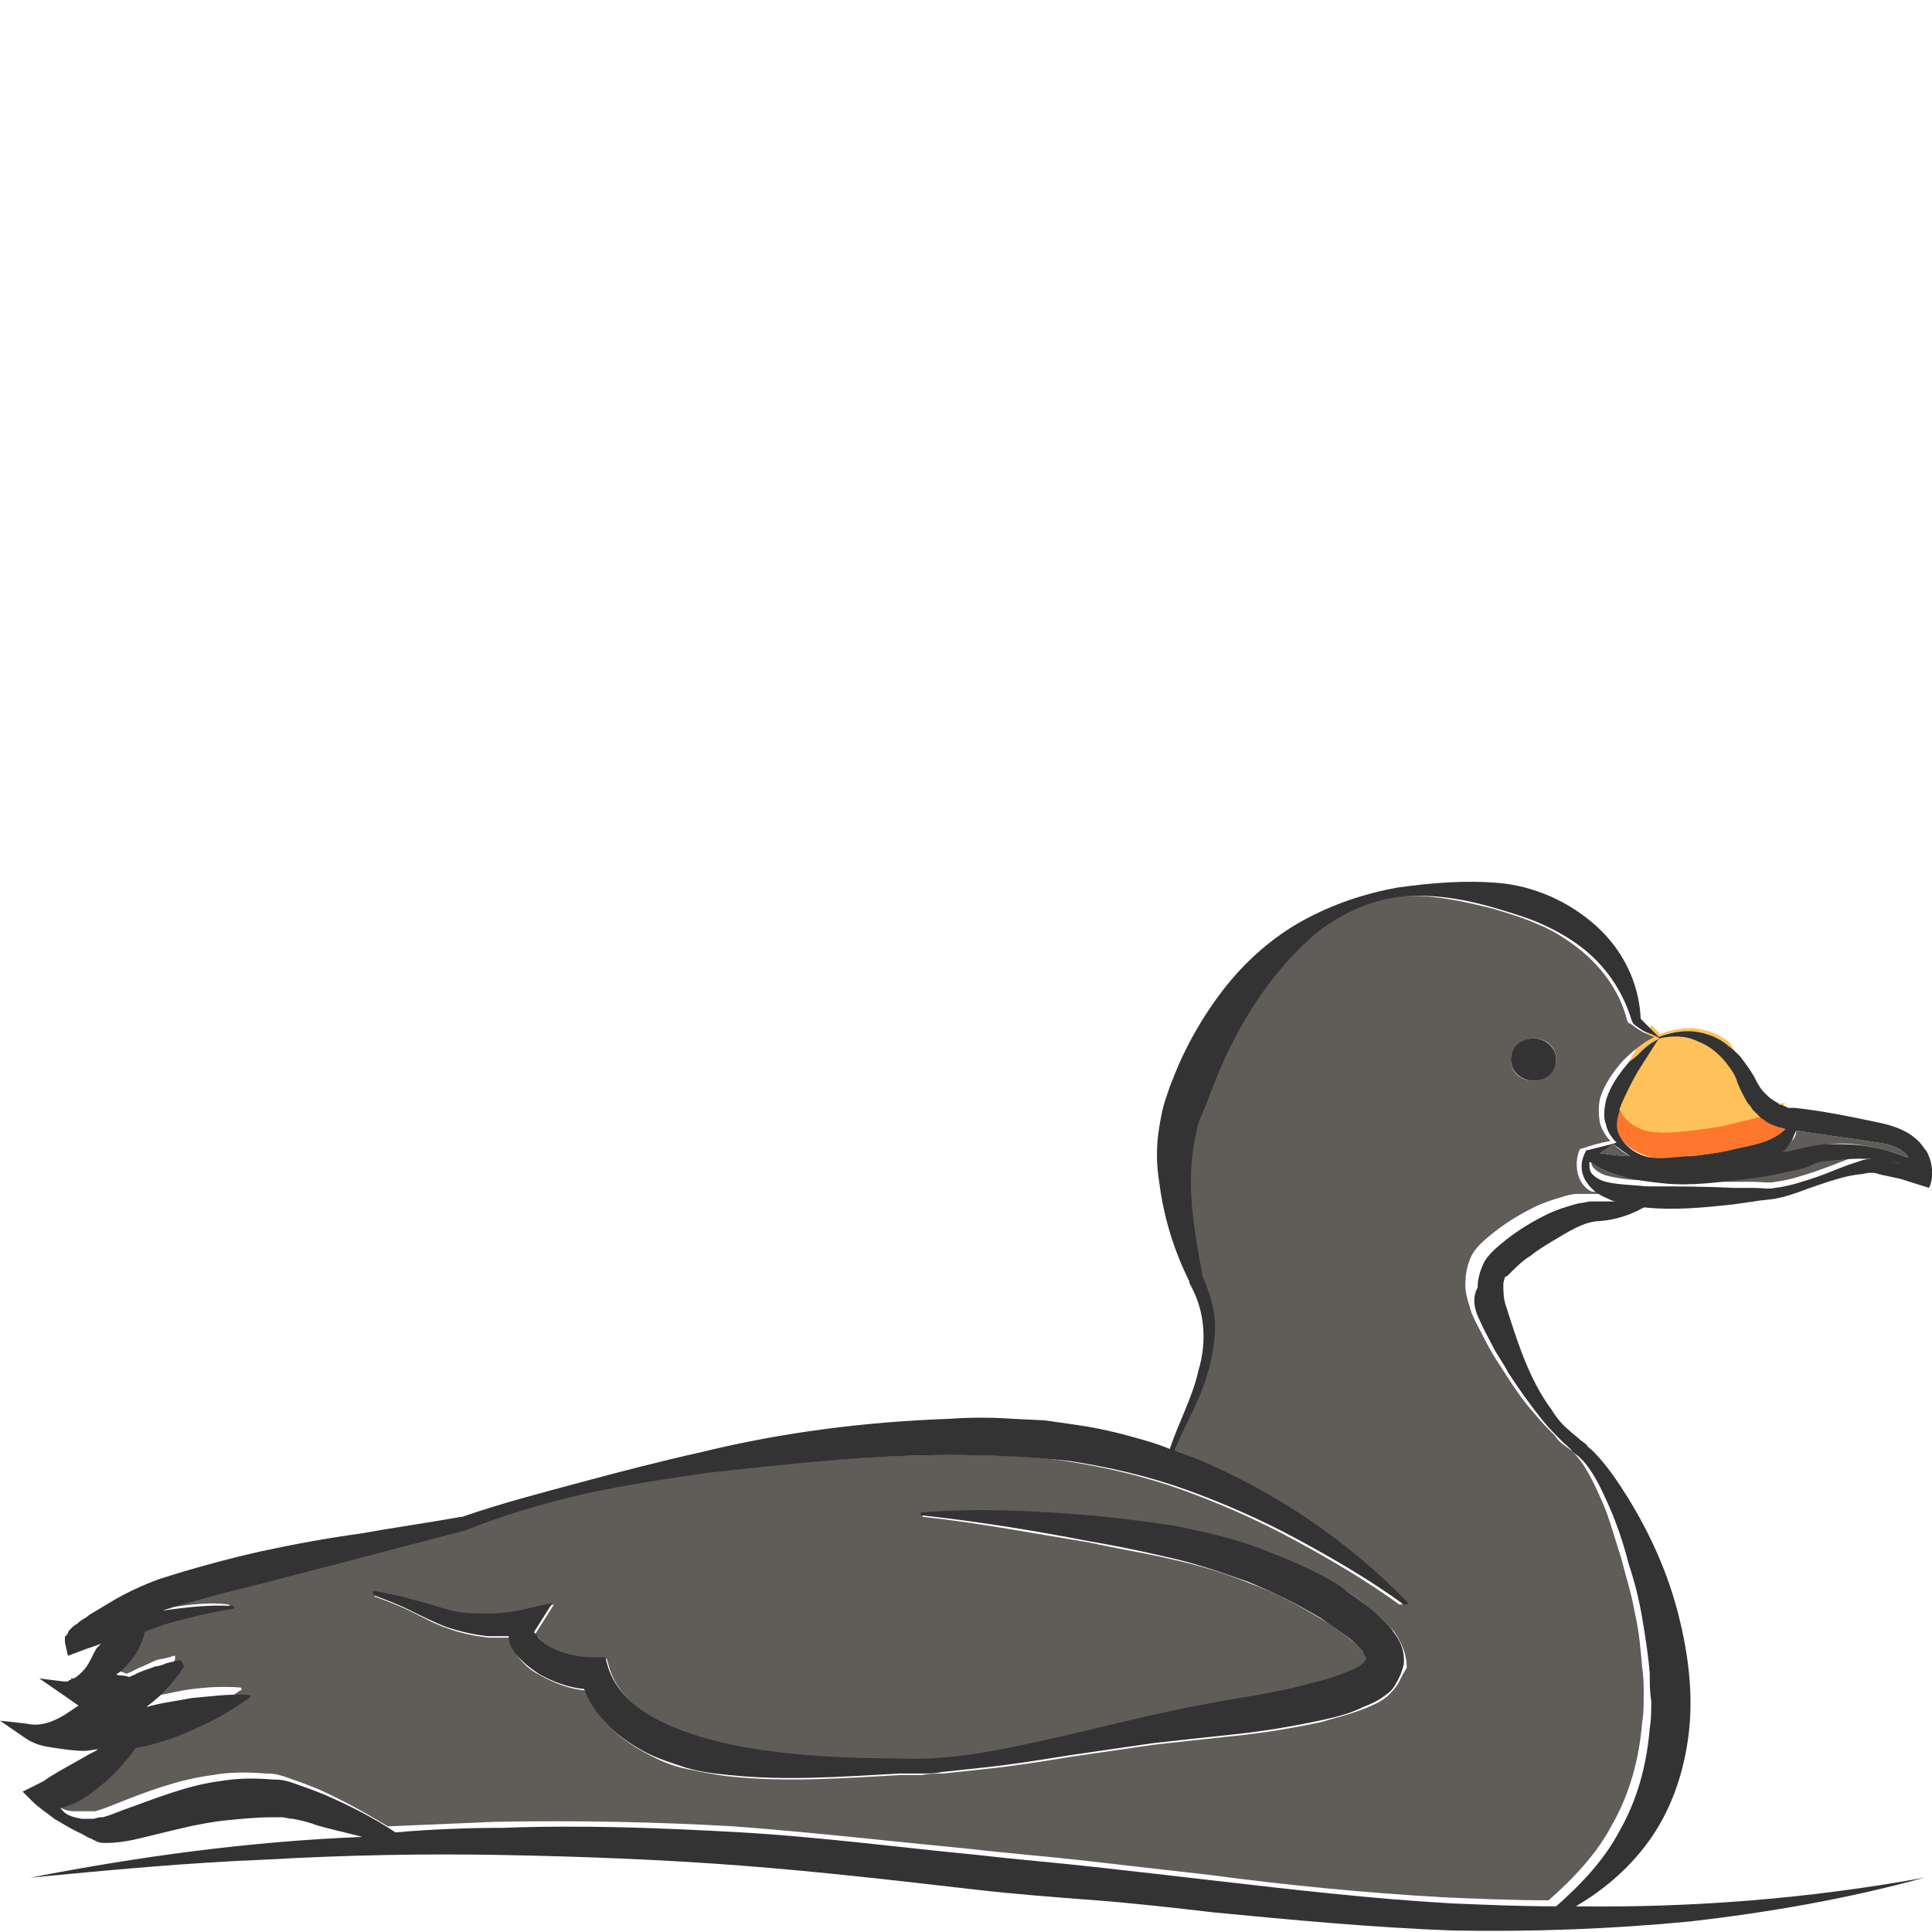 <?xml version="1.0" encoding="utf-8"?>
<!-- Generator: Adobe Illustrator 24.1.2, SVG Export Plug-In . SVG Version: 6.00 Build 0)  -->
<svg version="1.1" id="Layer_1" xmlns="http://www.w3.org/2000/svg" xmlns:xlink="http://www.w3.org/1999/xlink" x="0px" y="0px"
	 viewBox="0 0 128 128" style="enable-background:new 0 0 128 128;" xml:space="preserve">
<style type="text/css">
	.st0{fill:#FF772C;}
	.st1{fill:#FFC159;}
	.st2{fill:#605C58;}
	.st3{fill:#333333;}
</style>
<g>
	<path class="st0" d="M107.4,73.2c-0.3,0.7-0.5,1.4,0,2.2c0.4,0.7,1.3,1.1,2.1,1.3c0.9,0.1,1.7,0,2.6-0.1c0.9-0.1,1.7-0.2,2.5-0.4
		c0.8-0.2,1.6-0.3,2.4-0.6c0.5-0.2,1-0.4,1.3-0.8c-0.1,0-0.3-0.1-0.4-0.1c-0.3-0.1-0.6-0.2-0.8-0.4c-0.5-0.3-0.9-0.8-1.2-1.2
		c-0.3-0.5-0.5-0.9-0.7-1.4c-0.2-0.4-0.4-0.8-0.6-1.1c-0.5-0.7-1.2-1.3-2-1.6c-0.8-0.3-1.7-0.4-2.6-0.3l-1.4,2.2
		C108,71.7,107.6,72.4,107.4,73.2z"/>
	<path class="st1" d="M118.3,73.1c-0.4,0.4-0.8,0.6-1.3,0.8c-0.1,0-0.3,0.1-0.4,0.1c0,0,0,0,0,0c-0.7,0.2-1.3,0.3-2,0.5
		c-0.8,0.2-1.7,0.3-2.5,0.4c-0.9,0.1-1.7,0.2-2.6,0.1c-0.9-0.1-1.7-0.6-2.1-1.3c0-0.1-0.1-0.1-0.1-0.2c-0.3-0.7-0.1-1.3,0.1-2
		c0.2-0.7,0.6-1.3,1-2c0-0.1,0.1-0.2,0.1-0.2l0.6-0.9l0.3-0.5c0.2,0.2,0.4,0.4,0.6,0.6c0.8-0.3,1.8-0.5,2.7-0.3
		c0.6,0.1,1.3,0.4,1.8,0.8c0,0,0.1,0.1,0.1,0.1c0.2,0.3,0.4,0.6,0.5,1c0.2,0.5,0.4,0.9,0.7,1.4c0.3,0.5,0.7,0.9,1.2,1.2
		c0.3,0.2,0.6,0.3,0.9,0.4C118.1,73.1,118.2,73.1,118.3,73.1C118.3,73.1,118.3,73.1,118.3,73.1z"/>
	<path class="st2" d="M106,76.4c0.7,0.1,1.4,0.2,2,0.2c-0.4-0.2-0.8-0.5-1.1-0.8C106.6,76,106.3,76.2,106,76.4z"/>
	<path class="st2" d="M104.7,78.2c-0.3-0.6-0.3-1.3-0.1-1.9l0.1-0.2l0.1,0c0.6-0.2,1.2-0.4,1.9-0.5c-0.3-0.3-0.6-0.8-0.7-1.2
		c-0.1-0.6-0.1-1.1,0-1.6c0.3-1,0.9-1.8,1.5-2.5c0.6-0.6,1.3-1.2,2.1-1.6c-0.6-0.2-1.1-0.5-1.6-0.9l-0.1,0l-0.1-0.2
		c-0.5-2-1.8-3.7-3.4-4.9c-0.8-0.6-1.6-1.1-2.6-1.5c-0.9-0.4-1.9-0.7-2.9-1c-2-0.5-4.2-1-6.3-0.8c-2.1,0.2-4.2,1.1-5.8,2.5
		c-3.2,2.8-5.4,6.5-6.9,10.5l-0.3,0.8c-0.1,0.2-0.2,0.5-0.3,0.7c-0.2,0.5-0.3,0.9-0.4,1.4c-0.2,1-0.3,2-0.3,3c0,2.1,0.4,4.2,0.8,6.4
		l0-0.1c0.5,1,0.8,2.1,0.8,3.2c0.1,1.1-0.1,2.2-0.5,3.2c-0.6,1.8-1.5,3.4-2.2,5.1c0.5,0.2,1.1,0.4,1.6,0.6c5.2,2.2,9.9,5.4,13.8,9.4
		c0,0,0,0.1,0,0.2c0,0-0.1,0-0.2,0l0,0c-2.2-1.6-4.6-3-7-4.3c-2.4-1.3-4.9-2.4-7.4-3.3c-2.5-0.9-5.1-1.5-7.7-1.9
		c-2.6-0.4-5.3-0.4-8-0.4c-5.4,0-10.8,0.6-16.2,1.2c-2.7,0.3-5.4,0.7-8.1,1.3c-2.7,0.6-5.3,1.3-7.8,2.4l0,0l0,0l-6.5,1.7
		c-2.2,0.6-4.3,1.2-6.5,1.7l-3.2,0.8c-1.1,0.3-2.1,0.6-3.2,0.9c-0.2,0.1-0.4,0.1-0.6,0.2c1.5-0.2,3.1-0.5,4.6-0.3
		c0.1,0,0.1,0.1,0.1,0.1c0,0.1,0,0.1-0.1,0.1l0,0c-0.9,0.1-1.7,0.3-2.5,0.5c-0.8,0.2-1.7,0.5-2.5,0.7c-0.3,0.1-0.5,0.2-0.8,0.2
		c-0.1,0.5-0.3,0.9-0.5,1.3c-0.3,0.5-0.7,1.1-1.2,1.4c-0.1,0.1-0.1,0.1-0.2,0.1c0.1,0,0.2,0,0.3,0c0.2,0,0.5,0.1,0.7,0.2
		c0.1-0.1,0.3-0.1,0.4-0.2c0.4-0.2,0.9-0.4,1.3-0.6c0.2-0.1,0.5-0.2,0.7-0.2l0.4-0.1c0.1,0,0.2-0.1,0.4-0.1c0,0,0,0,0,0c0,0,0,0,0,0
		l0,0.2c0,0.1-0.1,0.2-0.2,0.3l-0.2,0.3c-0.2,0.2-0.3,0.4-0.5,0.6c-0.3,0.4-0.7,0.7-1,1c-0.2,0.2-0.4,0.3-0.6,0.5c1-0.2,2-0.4,3-0.6
		c1.2-0.2,2.5-0.3,3.8-0.2c0.1,0,0.1,0.1,0.1,0.1c0,0,0,0.1-0.1,0.1l0,0c-1.1,0.8-2.2,1.4-3.3,1.9c-1.2,0.5-2.3,1-3.6,1.3
		c-0.2,0-0.4,0.1-0.5,0.1c-0.3,0.3-0.5,0.7-0.8,1c-0.4,0.5-0.9,1-1.4,1.4c-0.5,0.4-1,0.9-1.7,1.2c-0.3,0.2-0.7,0.3-1.1,0.4
		c0,0,0.1,0.1,0.1,0.1c0.3,0.4,0.8,0.6,1.3,0.6c0.3,0,0.5,0,0.8,0l0.4,0l0.1,0l0.1,0c0.4-0.1,0.9-0.3,1.4-0.5c2-0.8,4.1-1.6,6.4-1.9
		c1.1-0.2,2.3-0.2,3.5-0.1c0.3,0,0.5,0,0.9,0.1c0.4,0.1,0.6,0.2,0.9,0.3c0.6,0.2,1.1,0.4,1.6,0.6c1.6,0.7,3.2,1.6,4.7,2.5
		c2.4-0.1,4.8-0.2,7.1-0.3c5.3-0.1,10.6,0,15.8,0.3c5.3,0.4,10.5,1,15.7,1.5c2.6,0.3,5.2,0.5,7.8,0.8c2.6,0.3,5.2,0.6,7.9,0.9
		c5.2,0.7,10.4,1.2,15.6,1.5c2.3,0.1,4.7,0.2,7,0.2c1.7-1.5,3.2-3.1,4.2-5c1.2-2.1,1.8-4.4,2-6.8c0.1-0.6,0.1-1.2,0.1-1.8
		c0-0.6,0-1.2-0.1-1.8c-0.1-1.2-0.2-2.4-0.5-3.7c-0.2-1.2-0.6-2.4-0.9-3.6c-0.4-1.2-0.7-2.4-1.2-3.6c-0.5-1.1-1-2.3-1.8-3.2
		c-0.1-0.1-0.2-0.2-0.3-0.3l-0.4-0.3c-0.3-0.2-0.5-0.4-0.7-0.7c-0.5-0.5-0.9-0.9-1.3-1.4c-0.9-1-1.6-2.1-2.3-3.2
		c-0.4-0.6-0.7-1.1-1-1.7c-0.3-0.6-0.6-1.1-0.9-1.8c-0.2-0.7-0.5-1.4-0.4-2.2c0-0.4,0.1-0.9,0.3-1.4c0.2-0.5,0.5-0.8,0.8-1.1
		c1.1-1,2.2-1.7,3.4-2.3c0.6-0.3,1.2-0.5,1.9-0.7c0.3-0.1,0.7-0.2,1-0.2c0.2,0,0.4,0,0.6,0c0.2,0,0.4,0,0.5,0c0.2,0,0.4,0,0.7,0
		c-0.2-0.1-0.4-0.1-0.6-0.2C105.6,79.1,105,78.8,104.7,78.2z M92.6,111.6c-0.2,0.3-0.5,0.6-0.7,0.8c-0.5,0.4-1,0.6-1.5,0.8
		c-1,0.4-1.9,0.6-2.9,0.9c-1.9,0.4-3.7,0.7-5.6,0.9c-0.9,0.1-1.9,0.2-2.8,0.3c-0.9,0.1-1.8,0.2-2.7,0.3l-5.5,0.8
		c-1.8,0.3-3.7,0.6-5.6,0.8c-0.9,0.1-1.9,0.2-2.8,0.3c-0.5,0-1,0-1.4,0.1c-0.5,0-0.9,0-1.4,0c-3.7,0.2-7.5,0.5-11.3,0.1
		c-1-0.1-1.9-0.3-2.9-0.5c-1-0.2-1.9-0.6-2.8-1.1c-0.9-0.5-1.8-1.1-2.5-1.9c-0.6-0.6-1.1-1.4-1.4-2.2c-1.1-0.1-2.1-0.5-3-1
		c-0.6-0.3-1.1-0.7-1.6-1.4c-0.2-0.3-0.4-0.6-0.4-1.1c-0.5,0-0.9,0-1.4,0c-0.9-0.1-1.9-0.3-2.7-0.6c-0.9-0.3-1.6-0.7-2.4-1.1
		c-0.8-0.4-1.6-0.7-2.4-1c-0.1,0-0.1-0.1-0.1-0.2c0-0.1,0.1-0.1,0.1-0.1c0.9,0.1,1.8,0.3,2.6,0.6c0.9,0.2,1.7,0.6,2.5,0.7
		c0.8,0.2,1.6,0.3,2.4,0.2c0.8,0,1.6-0.2,2.5-0.3l1.8-0.4l-1.2,1.9c-0.1,0.1-0.1,0.1,0,0.1c0,0,0,0.1,0.2,0.2c0.2,0.3,0.6,0.6,1,0.8
		c0.8,0.5,1.9,0.7,2.7,0.6l0.8,0l0.2,0.7c0.5,1.5,1.7,2.6,3.2,3.4c1.5,0.8,3.2,1.3,5,1.7c3.6,0.7,7.3,1,11,0.9
		c3.7,0.2,7.4-0.6,11-1.5l5.5-1.3c0.9-0.2,1.8-0.4,2.8-0.6l2.7-0.5c1.8-0.3,3.6-0.7,5.4-1.1c0.9-0.2,1.7-0.5,2.5-0.8
		c0.4-0.2,0.7-0.4,0.9-0.5c0.3-0.2,0.3-0.3,0.2-0.3c0,0,0-0.2-0.2-0.4c-0.1-0.1-0.2-0.3-0.3-0.4c-0.1-0.1-0.3-0.3-0.4-0.4
		c-0.6-0.5-1.4-1.1-2.1-1.5c-1.5-0.9-3.1-1.8-4.8-2.4c-1.7-0.7-3.4-1.2-5.2-1.6c-1.7-0.4-3.6-0.7-5.4-1.1c-3.7-0.6-7.3-1.3-11-1.7
		l0,0c-0.1,0-0.1-0.1-0.1-0.1c0-0.1,0.1-0.1,0.1-0.1c3.8-0.2,7.5-0.1,11.2,0.2c1.9,0.2,3.7,0.4,5.6,0.7c1.9,0.3,3.8,0.8,5.6,1.5
		c1.8,0.7,3.6,1.5,5.3,2.5c0.8,0.5,1.6,1.1,2.4,1.8c0.2,0.2,0.4,0.4,0.6,0.6c0.2,0.2,0.4,0.4,0.6,0.7c0.3,0.5,0.7,1.2,0.7,2.2
		C93,110.8,92.8,111.2,92.6,111.6z M101.6,71.6c-0.9,0-1.5-0.6-1.5-1.4c0-0.8,0.7-1.4,1.5-1.4c0.9,0,1.5,0.6,1.5,1.4
		C103.1,71,102.4,71.6,101.6,71.6z"/>
	<path class="st2" d="M124.4,75.7c-1.8-0.3-3.6-0.5-5.4-0.8c0,0.3-0.1,0.5-0.3,0.7c-0.2,0.3-0.4,0.5-0.7,0.8c0.1,0,0.3,0,0.4,0
		c0.5-0.1,0.9-0.1,1.3-0.3c0.5-0.1,1-0.2,1.5-0.3c1-0.1,1.9,0,2.8,0.2c0.8,0.1,1.6,0.4,2.4,0.7c0,0,0,0,0-0.1
		C126,76.1,125.3,75.8,124.4,75.7z"/>
	<path class="st2" d="M121.3,76.6c-0.4,0.1-0.9,0.2-1.2,0.3c-0.4,0.2-0.9,0.3-1.4,0.4c-0.9,0.2-1.8,0.4-2.8,0.5
		c-1.9,0.3-3.7,0.5-5.6,0.3c-0.9-0.1-1.9-0.3-2.8-0.6c-0.7-0.2-1.4-0.5-2-0.9c0,0,0,0-0.1,0c0,0.3,0,0.6,0.2,0.8
		c0.2,0.2,0.5,0.4,0.9,0.5c0.8,0.2,1.7,0.3,2.6,0.3c1.9,0,3.8,0.1,5.7,0.1l1.4,0c0.5,0,1,0.1,1.4,0c0.9-0.1,1.8-0.4,2.7-0.7
		c0.9-0.3,1.8-0.7,2.7-1c0.2-0.1,0.5-0.1,0.7-0.2c0.3-0.1,0.6,0,0.8,0l1.3,0C124.4,76.4,122.8,76.4,121.3,76.6z"/>
	<path class="st3" d="M91.8,107.5c-0.2-0.2-0.4-0.4-0.6-0.6c-0.8-0.7-1.6-1.2-2.4-1.8c-1.7-1.1-3.5-1.8-5.3-2.5
		c-1.8-0.7-3.7-1.1-5.6-1.5c-1.9-0.3-3.7-0.5-5.6-0.7c-3.7-0.3-7.5-0.5-11.2-0.2c-0.1,0-0.1,0-0.1,0.1c0,0.1,0,0.1,0.1,0.1l0,0
		c3.7,0.4,7.4,1,11,1.7c1.8,0.3,3.7,0.7,5.4,1.1c1.8,0.4,3.5,1,5.2,1.6c1.7,0.7,3.3,1.5,4.8,2.4c0.7,0.5,1.5,1,2.1,1.5
		c0.1,0.1,0.3,0.3,0.4,0.4c0.1,0.1,0.3,0.3,0.3,0.4c0.2,0.3,0.3,0.5,0.2,0.4c0,0,0,0.1-0.2,0.3c-0.2,0.2-0.6,0.4-0.9,0.5
		c-0.7,0.3-1.6,0.6-2.5,0.8c-1.7,0.5-3.6,0.8-5.4,1.1l-2.7,0.5c-0.9,0.2-1.9,0.4-2.8,0.6l-5.5,1.3c-3.6,0.8-7.3,1.7-11,1.5
		c-3.7,0-7.5-0.2-11-0.9c-1.8-0.4-3.5-0.9-5-1.7c-1.5-0.8-2.7-1.9-3.2-3.4l-0.2-0.7l-0.8,0c-0.9,0-1.9-0.2-2.7-0.6
		c-0.4-0.2-0.8-0.5-1-0.8c-0.1-0.1-0.1-0.2-0.2-0.2c0,0,0,0,0-0.1l1.2-1.9l-1.8,0.4c-0.8,0.2-1.7,0.3-2.5,0.3c-0.8,0-1.6,0-2.4-0.2
		c-0.8-0.2-1.6-0.5-2.5-0.7c-0.9-0.3-1.7-0.4-2.6-0.6c-0.1,0-0.1,0-0.1,0.1c0,0.1,0,0.1,0.1,0.2c0.8,0.3,1.6,0.6,2.4,1
		c0.8,0.4,1.6,0.8,2.4,1.1c0.9,0.3,1.8,0.5,2.7,0.6c0.5,0,0.9,0,1.4,0c0,0.5,0.2,0.8,0.4,1.1c0.5,0.6,1,1,1.6,1.4
		c0.9,0.5,1.9,0.9,3,1c0.3,0.8,0.8,1.6,1.4,2.2c0.7,0.8,1.6,1.4,2.5,1.9c0.9,0.5,1.9,0.8,2.8,1.1c1,0.3,1.9,0.4,2.9,0.5
		c3.8,0.4,7.6,0.1,11.3-0.1c0.5,0,0.9,0,1.4,0c0.5,0,1,0,1.4-0.1c0.9-0.1,1.9-0.2,2.8-0.3c1.9-0.2,3.7-0.5,5.6-0.8l5.5-0.8
		c0.9-0.1,1.8-0.2,2.7-0.3c0.9-0.1,1.9-0.2,2.8-0.3c1.9-0.2,3.7-0.5,5.6-0.9c0.9-0.2,1.9-0.4,2.9-0.9c0.5-0.2,1-0.4,1.5-0.8
		c0.3-0.2,0.5-0.4,0.7-0.8c0.2-0.3,0.4-0.8,0.5-1.2c0.1-1-0.3-1.7-0.7-2.2C92.2,107.9,92,107.7,91.8,107.5z"/>
	<path class="st3" d="M100.1,84.3c0.4-0.4,0.8-0.8,1.3-1.1c0.5-0.4,1-0.7,1.5-1c1-0.6,2.1-1.3,3.1-1.3c1.1-0.1,2-0.4,2.9-0.9
		c0.1,0,0.1,0,0.1,0c2,0.2,3.9,0,5.8-0.2l1.4-0.2c0.5-0.1,1-0.1,1.5-0.2c1-0.2,1.9-0.6,2.8-0.9c0.9-0.3,1.8-0.6,2.7-0.7
		c0.2,0,0.5-0.1,0.7-0.1c0.2,0,0.4,0,0.6,0.1l1.4,0.3l1.9,0.6c0,0,0.4-0.7,0.1-1.8c-0.1-0.3-0.2-0.6-0.4-0.8c-0.7-1.1-2-1.5-2.9-1.7
		c-1.9-0.4-3.8-0.8-5.7-1l-0.3,0c-0.1,0-0.2,0-0.3-0.1c0,0,0,0,0,0c-0.1,0-0.2-0.1-0.3-0.1c-0.1,0-0.1,0-0.2-0.1
		c-0.1-0.1-0.2-0.1-0.3-0.2c-0.2-0.1-0.4-0.3-0.6-0.5c-0.3-0.3-0.5-0.7-0.7-1.1c-0.3-0.5-0.6-0.9-0.9-1.3c-0.3-0.3-0.5-0.5-0.8-0.7
		c0,0-0.1-0.1-0.1-0.1c-0.5-0.4-1.2-0.7-1.8-0.8c-0.9-0.2-1.9,0-2.7,0.3c-0.2-0.2-0.4-0.4-0.6-0.6c-0.1-0.1-0.1-0.1-0.2-0.2
		c-0.1-0.1-0.3-0.3-0.4-0.4c-0.1-2.4-1.2-4.6-3-6.2c-1.8-1.6-4.1-2.6-6.4-2.8c-2.3-0.2-4.5,0-6.7,0.3c-2.2,0.4-4.3,1.1-6.3,2.2
		c-2,1.1-3.8,2.7-5.2,4.5c-1.4,1.8-2.6,3.9-3.4,6L77.5,72c-0.1,0.3-0.2,0.6-0.3,0.9c-0.2,0.6-0.3,1.2-0.4,1.8
		c-0.2,1.2-0.2,2.4,0,3.6c0.3,2.4,1,4.6,2,6.6l0,0.1c0.5,0.9,0.8,1.8,0.9,2.8c0.1,1,0,2-0.3,3c-0.4,1.8-1.3,3.4-1.9,5.2
		c-0.7-0.3-1.4-0.5-2.1-0.7c-1.4-0.4-2.7-0.7-4.1-0.9c-0.7-0.1-1.4-0.2-2.1-0.3l-2.1-0.1c-1.4-0.1-2.8-0.1-4.2,0
		c-5.6,0.2-11.1,0.9-16.4,2.2c-2.7,0.6-5.4,1.3-8,2c-2.6,0.7-5.3,1.4-7.9,2.3l-0.1,0c-2.2,0.4-4.4,0.7-6.6,1.1
		c-2.2,0.3-4.4,0.7-6.7,1.2c-2.2,0.5-4.4,1.1-6.6,1.8c-1.1,0.4-2.2,0.9-3.2,1.5c-0.5,0.3-1,0.6-1.5,0.9c-0.2,0.2-0.5,0.3-0.7,0.5
		c-0.1,0.1-0.3,0.2-0.4,0.3c-0.1,0.1-0.1,0.1-0.2,0.2c0,0-0.1,0.1-0.1,0.2c0,0.1-0.1,0.1-0.1,0.1c0,0.1,0,0.1-0.1,0.1
		c0,0,0,0.1,0,0.1l0,0.1c0,0,0,0.2,0,0.2l0.2,0.9l0.8-0.3c0.5-0.2,0.9-0.3,1.4-0.5c-0.1,0.1-0.2,0.2-0.3,0.3
		c-0.3,0.5-0.5,1.1-0.9,1.5c-0.2,0.2-0.4,0.4-0.6,0.5c0,0-0.1,0-0.1,0c-0.1,0-0.1,0-0.1,0.1c-0.1,0-0.1,0-0.2,0.1
		c-0.1,0-0.2,0-0.3,0l-1.6-0.2l1.6,1.1c0.3,0.2,0.7,0.5,1,0.7c-0.3,0.2-0.6,0.4-0.9,0.6c-0.8,0.5-1.7,0.8-2.5,0.6L0,114l1.6,1.1
		c0.7,0.5,1.3,0.6,2,0.7c0.7,0.1,1.3,0.2,2,0.2c0.3,0,0.6-0.1,0.9-0.1c-0.3,0.2-0.6,0.3-0.9,0.5l-1.6,0.9c-0.5,0.3-1,0.6-1.1,0.7
		l-1.4,0.7l0.6,0.6c0.5,0.5,1,0.8,1.5,1.2c0.5,0.3,1,0.6,1.6,0.9c0.3,0.1,0.5,0.3,0.8,0.4l0.4,0.2c0.2,0.1,0.4,0.1,0.6,0.1
		c0.7,0,1.3-0.1,1.8-0.2c2.2-0.5,4.2-1.1,6.2-1.3c1-0.1,2-0.2,3-0.2c0.1,0,0.3,0,0.4,0c0.1,0,0.3,0,0.3,0c0.2,0,0.4,0.1,0.7,0.1
		c0.5,0.1,1,0.2,1.5,0.4c1,0.3,2,0.5,3.1,0.8C16.5,122,9.2,123,2,124.4c5.2-0.5,10.5-1,15.7-1.2c5.2-0.3,10.5-0.4,15.7-0.3
		c5.2,0.1,10.5,0.3,15.7,0.7c5.2,0.4,10.4,1,15.6,1.6c2.6,0.3,5.3,0.5,7.9,0.7c2.6,0.2,5.2,0.5,7.8,0.8c5.2,0.5,10.5,1,15.8,1.2
		c5.3,0.1,10.6-0.1,15.8-0.6c5.2-0.6,10.4-1.5,15.5-2.9c-7.7,1.4-15.4,2-23.1,1.9c1.7-1,3.3-2.3,4.6-4c1.7-2.2,2.6-4.9,2.9-7.6
		c0.3-2.7-0.1-5.5-0.8-8.1c-0.7-2.6-1.8-5-3.2-7.3c-0.7-1.1-1.4-2.2-2.4-3.2c-0.1-0.1-0.3-0.2-0.4-0.4l-0.4-0.3
		c-0.2-0.2-0.5-0.4-0.7-0.6c-0.5-0.4-0.9-0.9-1.2-1.4c-1.5-2-2.3-4.6-3-6.8c-0.2-0.5-0.2-1.1-0.2-1.5c0-0.2,0.1-0.4,0.1-0.5
		C99.8,84.6,99.9,84.5,100.1,84.3z M124.6,76.8c-0.2,0-0.5,0-0.8,0c-0.3,0-0.5,0.1-0.8,0.2c-1,0.3-1.8,0.7-2.7,1
		c-0.9,0.3-1.8,0.6-2.7,0.7c-0.4,0.1-0.9,0-1.4,0l-1.4,0c-1.9-0.1-3.8-0.1-5.7-0.1c-0.9-0.1-1.9-0.1-2.7-0.3
		c-0.4-0.1-0.7-0.3-0.9-0.5c-0.2-0.2-0.2-0.5-0.2-0.8c0,0,0,0,0.1,0c0.6,0.4,1.3,0.7,2,0.9c0.9,0.3,1.9,0.4,2.8,0.5
		c1.9,0.2,3.8-0.1,5.6-0.3c0.9-0.1,1.9-0.3,2.8-0.5c0.5-0.1,1-0.2,1.4-0.4c0.4-0.2,0.8-0.3,1.3-0.3c1.5-0.2,3.1-0.2,4.7,0.2
		L124.6,76.8z M106,76.4c0.3-0.2,0.6-0.4,0.9-0.6c0.4,0.3,0.8,0.6,1.1,0.8C107.4,76.6,106.7,76.5,106,76.4z M118.7,75.6
		c0.1-0.2,0.2-0.5,0.3-0.7c1.8,0.3,3.6,0.5,5.4,0.8c0.9,0.1,1.6,0.4,2,0.9c0,0,0,0,0,0.1c-0.8-0.3-1.6-0.6-2.4-0.7
		c-0.9-0.2-1.9-0.2-2.8-0.2c-0.5,0-1,0.1-1.5,0.2c-0.4,0.1-0.8,0.2-1.3,0.3c-0.1,0-0.3,0-0.4,0.1C118.3,76.2,118.5,75.9,118.7,75.6z
		 M112.5,69c0.8,0.3,1.5,0.9,2,1.6c0.3,0.4,0.5,0.7,0.6,1.1c0.2,0.5,0.4,0.9,0.7,1.4c0.1,0.1,0.2,0.2,0.3,0.4
		c0.1,0.1,0.2,0.2,0.3,0.3c0.1,0.1,0.2,0.2,0.2,0.2c0.1,0.1,0.3,0.2,0.4,0.3c0.3,0.2,0.6,0.3,0.9,0.4c0.1,0,0.3,0.1,0.4,0.1
		c-0.4,0.4-0.8,0.6-1.3,0.8c-0.8,0.3-1.6,0.4-2.4,0.6c-0.8,0.2-1.7,0.3-2.5,0.4c-0.9,0-1.7,0.2-2.6,0.1c-0.9-0.1-1.7-0.6-2.1-1.3
		c-0.4-0.6-0.3-1.2-0.1-1.8c0,0,0-0.1,0-0.1c0-0.1,0.1-0.2,0.1-0.3c0.3-0.7,0.7-1.5,1.1-2.2l1.4-2.2C110.8,68.6,111.7,68.6,112.5,69
		z M98,87.4c0.3,0.7,0.6,1.2,0.9,1.8c0.3,0.6,0.7,1.1,1,1.7c0.7,1.1,1.5,2.2,2.3,3.2c0.4,0.5,0.9,1,1.3,1.4c0.2,0.2,0.5,0.4,0.7,0.7
		l0.4,0.3c0.1,0.1,0.2,0.2,0.3,0.3c0.8,0.9,1.3,2.1,1.8,3.2c0.5,1.2,0.9,2.4,1.2,3.6c0.4,1.2,0.7,2.4,0.9,3.6
		c0.2,1.2,0.4,2.4,0.5,3.7c0,0.6,0,1.2,0.1,1.8c0,0.6,0,1.2-0.1,1.8c-0.2,2.4-0.8,4.7-2,6.8c-1,1.9-2.5,3.5-4.2,5
		c-2.3,0-4.7-0.1-7-0.2c-5.2-0.3-10.4-0.9-15.6-1.5c-2.6-0.3-5.2-0.6-7.9-0.9c-2.7-0.3-5.2-0.5-7.8-0.8c-5.2-0.5-10.5-1.2-15.7-1.5
		c-5.3-0.3-10.6-0.5-15.8-0.3c-2.4,0-4.8,0.1-7.1,0.3c-1.5-1-3.1-1.8-4.7-2.5c-0.5-0.2-1-0.4-1.6-0.6c-0.3-0.1-0.5-0.2-0.9-0.3
		c-0.4-0.1-0.6-0.1-0.9-0.1c-1.2-0.1-2.3-0.1-3.5,0.1c-2.3,0.3-4.4,1.2-6.4,1.9c-0.5,0.2-1,0.4-1.4,0.5l-0.1,0l-0.1,0l-0.4,0.1
		c-0.3,0-0.5,0-0.8,0c-0.5-0.1-1-0.2-1.3-0.6c0,0-0.1-0.1-0.1-0.1c0.4-0.1,0.8-0.3,1.1-0.4c0.6-0.3,1.2-0.8,1.7-1.2
		c0.5-0.4,1-0.9,1.4-1.4c0.3-0.3,0.5-0.6,0.8-1c0.2,0,0.4-0.1,0.6-0.1c1.2-0.3,2.4-0.7,3.6-1.3c1.2-0.5,2.3-1.2,3.3-1.9l0,0
		c0,0,0.1-0.1,0.1-0.1c0-0.1-0.1-0.1-0.1-0.1c-1.3-0.1-2.6,0.1-3.8,0.2c-1,0.2-2,0.3-3,0.6c0.2-0.2,0.4-0.3,0.6-0.5
		c0.4-0.3,0.7-0.7,1-1c0.2-0.2,0.3-0.4,0.5-0.6l0.2-0.3c0.1-0.1,0.1-0.2,0.2-0.3L12,110v0c0,0,0,0-0.1,0c-0.2,0-0.3,0.1-0.5,0.1
		l-0.4,0.1c-0.2,0.1-0.5,0.2-0.7,0.2c-0.5,0.2-0.9,0.3-1.3,0.5c-0.1,0.1-0.3,0.1-0.4,0.2C8.5,111.1,8.3,111,8,111
		c-0.1,0-0.2,0-0.3-0.1c0.1,0,0.2-0.1,0.2-0.1c0.5-0.4,0.9-0.9,1.2-1.4c0.2-0.4,0.4-0.8,0.5-1.3c0.3-0.1,0.5-0.2,0.8-0.3
		c0.8-0.3,1.7-0.5,2.5-0.7c0.8-0.2,1.7-0.4,2.5-0.5c0.1,0,0.1-0.1,0.1-0.1c0-0.1,0-0.1-0.1-0.1c-1.6-0.1-3.1,0.1-4.6,0.3
		c0.2-0.1,0.4-0.1,0.6-0.2c1-0.3,2.1-0.6,3.2-0.9l3.2-0.8c2.2-0.6,4.3-1.1,6.5-1.7l6.5-1.7l0,0h0c2.5-1,5.2-1.8,7.8-2.4
		c2.7-0.6,5.4-1,8.1-1.4c5.4-0.6,10.8-1.2,16.2-1.2c2.7,0,5.4,0.1,8,0.4c2.6,0.4,5.2,1,7.7,1.9c2.5,0.9,5,2,7.4,3.3
		c2.4,1.3,4.8,2.7,7,4.3h0c0,0,0.1,0,0.2,0c0.1-0.1,0.1-0.1,0-0.2c-3.9-4-8.6-7.2-13.8-9.4c-0.5-0.2-1.1-0.4-1.6-0.6
		c0.7-1.7,1.7-3.3,2.2-5.1c0.3-1,0.5-2.1,0.5-3.2s-0.4-2.2-0.8-3.2l0,0.1c-0.4-2.2-0.8-4.3-0.8-6.4c0-1,0.1-2.1,0.3-3
		c0.1-0.5,0.2-1,0.4-1.4c0.1-0.2,0.2-0.5,0.3-0.7l0.3-0.8c1.5-4,3.7-7.7,6.9-10.5c1.6-1.3,3.7-2.3,5.8-2.5c2.1-0.2,4.3,0.2,6.3,0.8
		c1,0.3,2,0.6,2.9,1c0.9,0.4,1.8,0.9,2.6,1.5c1.6,1.2,2.8,2.9,3.4,4.9l0.1,0.2l0.1,0.1c0.3,0.2,0.5,0.4,0.8,0.5
		c0.1,0,0.2,0.1,0.3,0.1c0.2,0.1,0.4,0.2,0.6,0.3c-0.5,0.2-0.9,0.5-1.3,0.9c-0.2,0.2-0.4,0.4-0.7,0.6c-0.1,0.1-0.1,0.1-0.1,0.1
		c-0.6,0.7-1.2,1.5-1.5,2.5c-0.1,0.5-0.2,1.1,0,1.6c0.1,0.5,0.4,0.9,0.7,1.2c-0.6,0.2-1.2,0.3-1.9,0.5l-0.1,0l-0.1,0.2
		c-0.3,0.6-0.3,1.3,0.1,1.9c0.4,0.6,0.9,0.9,1.4,1.1c0.2,0.1,0.4,0.2,0.6,0.2c-0.2,0-0.5,0-0.7,0c-0.1,0-0.3,0-0.5,0
		c-0.2,0-0.4,0-0.6,0c-0.4,0.1-0.7,0.1-1,0.2c-0.7,0.2-1.3,0.4-1.9,0.7c-1.2,0.6-2.3,1.3-3.4,2.3c-0.3,0.3-0.6,0.6-0.8,1.1
		c-0.2,0.5-0.3,0.9-0.3,1.4C97.5,86,97.7,86.8,98,87.4z"/>
	<path class="st3" d="M101.6,68.8c-0.9,0-1.5,0.6-1.5,1.4c0,0.8,0.7,1.4,1.5,1.4c0.9,0,1.5-0.6,1.5-1.4
		C103.1,69.4,102.4,68.8,101.6,68.8z"/>
</g>
</svg>
